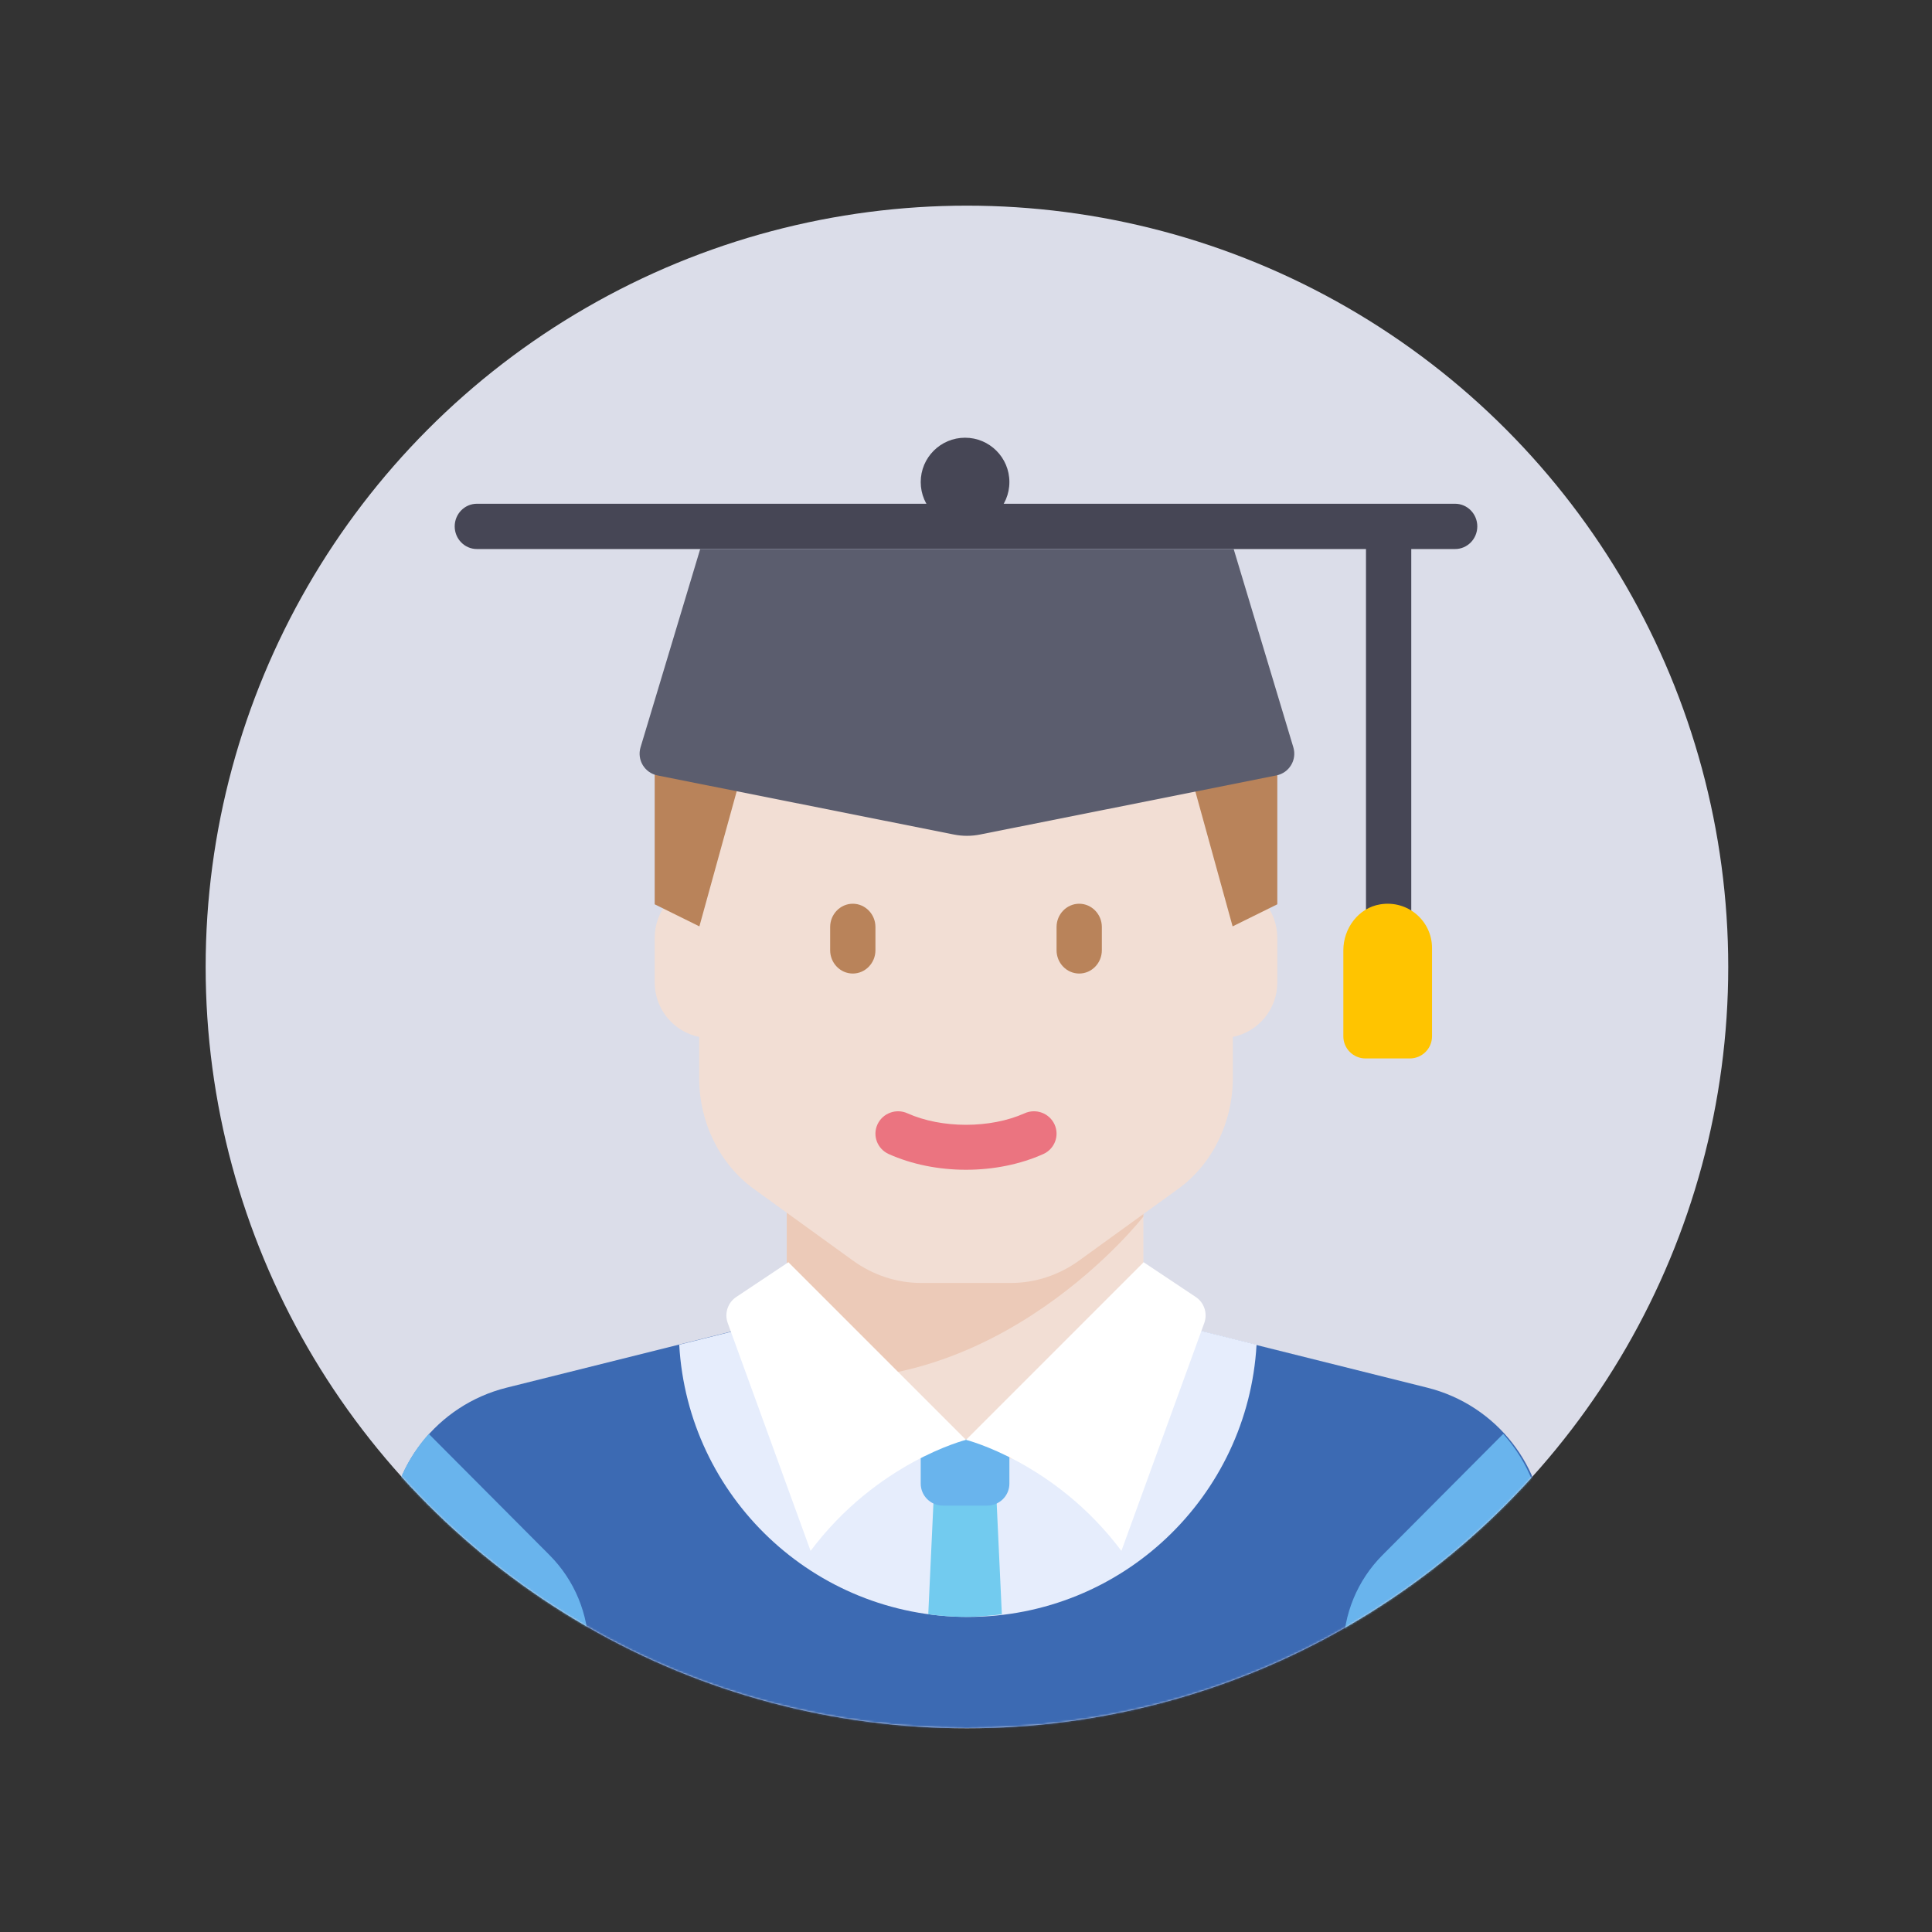 <?xml version="1.0" encoding="UTF-8"?>
<svg width="1024px" height="1024px" viewBox="0 0 1024 1024" version="1.1" xmlns="http://www.w3.org/2000/svg" xmlns:xlink="http://www.w3.org/1999/xlink">
    <rect x="0" y="0" width="1024" height="1024" fill="#333333" stroke="none"/>
    <!-- Generator: Sketch 64 (93537) - https://sketch.com -->
    <title>面性博士</title>
    <desc>Created with Sketch.</desc>
    <defs>
        <circle id="path-1" cx="512.5" cy="512.5" r="403.5"></circle>
    </defs>
    <g id="面性博士" stroke="none" stroke-width="1" fill="none" fill-rule="evenodd">
        <mask id="mask-2" fill="white">
            <use xlink:href="#path-1"></use>
        </mask>
        <use id="蒙版" fill="#DBDDE9" xlink:href="#path-1"></use>
        <g id="graduate" mask="url(#mask-2)">
            <g transform="translate(206, 232)">
                <polygon id="Rectangle-path" fill="#464655" points="518 48 542 48 542 262 518 262"></polygon>
                <circle id="Oval" fill="#464655" cx="305.5" cy="23.5" r="23.5"></circle>
                <path d="M550.495,503.498 L424.385,472 L188.615,472 L62.505,503.498 C25.771,512.675 0,545.651 0,583.481 L0,660.445 C0,673.454 10.555,684 23.577,684 L589.423,684 C602.445,684 613,673.454 613,660.445 L613,583.481 C613,545.651 587.229,512.675 550.495,503.498 L550.495,503.498 Z" id="Shape" fill="#3C6AB3"></path>
                <path d="M460,480.717 L425.032,472 L188.968,472 L154,480.717 C158.558,561.134 225.209,625 307,625 C388.791,625 455.442,561.136 460,480.717 L460,480.717 Z" id="Shape" fill="#E6EDFC"></path>
                <path d="M305.502,625 C312.126,625 318.601,624.422 325,623.592 L321.762,554 L289.236,554 L286,623.592 C292.4,624.424 298.878,625 305.502,625 L305.502,625 Z" id="Shape" fill="#72CBEF"></path>
                <polygon id="Rectangle-path" fill="#F2DED4" points="211 401 400 401 400 541 211 541"></polygon>
                <path d="M211,401 L211,497.527 C322.785,512.168 400,412.825 400,412.825 L400,401 L211,401 L211,401 Z" id="Shape" fill="#ECCAB8"></path>
                <path d="M447.426,236.194 L447.426,153 L164.571,153 L164.571,236.194 C151.123,238.927 141,250.831 141,265.1 L141,288.7 C141,302.971 151.123,314.874 164.571,317.607 L164.571,339.308 C164.571,362.98 175.479,385.087 193.637,398.218 L246.038,436.109 C256.76,443.863 269.36,448 282.247,448 L329.753,448 C342.639,448 355.238,443.863 365.962,436.109 L418.363,398.218 C436.521,385.087 447.429,362.982 447.429,339.308 L447.429,317.607 C460.877,314.873 471,302.97 471,288.7 L471,265.1 C470.997,250.829 460.875,238.927 447.426,236.194 L447.426,236.194 Z" id="Shape" fill="#F2DED4"></path>
                <path d="M306,388 C291.376,388 277.21,385.118 265.046,379.67 C259.013,376.966 256.339,369.938 259.071,363.973 C261.813,358.022 268.915,355.342 274.961,358.074 C293.099,366.202 318.902,366.202 337.041,358.074 C343.099,355.341 350.188,358.011 352.93,363.973 C355.659,369.936 352.988,376.966 346.955,379.67 C334.79,385.118 320.624,388 306,388 L306,388 Z" id="Shape" fill="#EB7480"></path>
                <path d="M246,284 L246,284 C239.401,284 234,278.451 234,271.667 L234,259.333 C234,252.551 239.399,247 246,247 L246,247 C252.599,247 258,252.549 258,259.333 L258,271.667 C258,278.449 252.599,284 246,284 L246,284 Z" id="Shape" fill="#B9835A"></path>
                <path d="M366,284 L366,284 C359.401,284 354,278.451 354,271.667 L354,259.333 C354,252.551 359.399,247 366,247 L366,247 C372.599,247 378,252.549 378,259.333 L378,271.667 C377.999,278.449 372.599,284 366,284 L366,284 Z" id="Shape" fill="#B9835A"></path>
                <path d="M141.299,142 C141.119,145.886 141,149.788 141,153.7 L141,247.3 L164.692,259 L197,142.001 L141.299,142.001 L141.299,142 Z" id="Shape" fill="#B9835A"></path>
                <path d="M415,142 L447.308,259 L471,247.299 L471,142 L415,142 L415,142 Z" id="Shape" fill="#B9835A"></path>
                <path d="M282,531 L282,554.333 C282,560.776 287.262,566 293.75,566 L317.25,566 C323.738,566 329,560.776 329,554.333 L329,531 L282,531 L282,531 Z" id="Shape" fill="#69B4ED"></path>
                <path d="M211.859,437 L306,531.153 C306,531.153 258.93,542.923 223.627,590 C223.603,590.031 190.245,498.217 179.707,469.21 C177.856,464.11 179.733,458.42 184.245,455.411 L211.859,437 L211.859,437 Z" id="Shape" fill="#FFFFFF"></path>
                <path d="M400.141,437 L306,531.153 C306,531.153 353.07,542.923 388.373,590 C388.397,590.031 421.755,498.217 432.293,469.21 C434.144,464.11 432.267,458.42 427.755,455.411 L400.141,437 L400.141,437 Z" id="Shape" fill="#FFFFFF"></path>
                <path d="M85.304,592.279 L21.273,528 C8.055,542.799 0,562.112 0,583.09 L0,660.353 C0,673.412 10.547,684 23.555,684 L106,684 L106,642.442 C106.001,623.628 98.556,605.583 85.304,592.279 L85.304,592.279 Z" id="Shape" fill="#69B4ED"></path>
                <path d="M526.698,592.279 L590.727,528 C603.945,542.799 612,562.112 612,583.09 L612,660.353 C612,673.412 601.453,684 588.445,684 L506,684 L506,642.442 C506,623.628 513.445,605.583 526.698,592.279 L526.698,592.279 Z" id="Shape" fill="#69B4ED"></path>
                <path d="M565.217,59 L46.783,59 C40.276,59 35,53.627 35,47 C35,40.373 40.276,35 46.783,35 L565.217,35 C571.724,35 577,40.373 577,47 C577,53.627 571.724,59 565.217,59 L565.217,59 Z" id="Shape" fill="#464655"></path>
                <path d="M525.553,247.321 C513.998,249.195 506,260.012 506,271.682 L506,317.285 C506,323.754 511.262,329 517.75,329 L541.25,329 C547.738,329 553,323.754 553,317.285 L553,270.429 C552.999,256.199 540.275,244.932 525.553,247.321 L525.553,247.321 Z" id="Shape" fill="#FFC400"></path>
                <path d="M165.124,59 L133.501,164.099 C131.506,170.729 135.666,177.635 142.475,178.991 L299.568,210.316 C304.143,211.228 308.854,211.228 313.432,210.316 L470.525,178.991 C477.334,177.632 481.495,170.729 479.498,164.099 L447.871,59 L165.124,59 L165.124,59 Z" id="Shape" fill="#5B5D6E"></path>
            </g>
        </g>
    </g>
</svg>